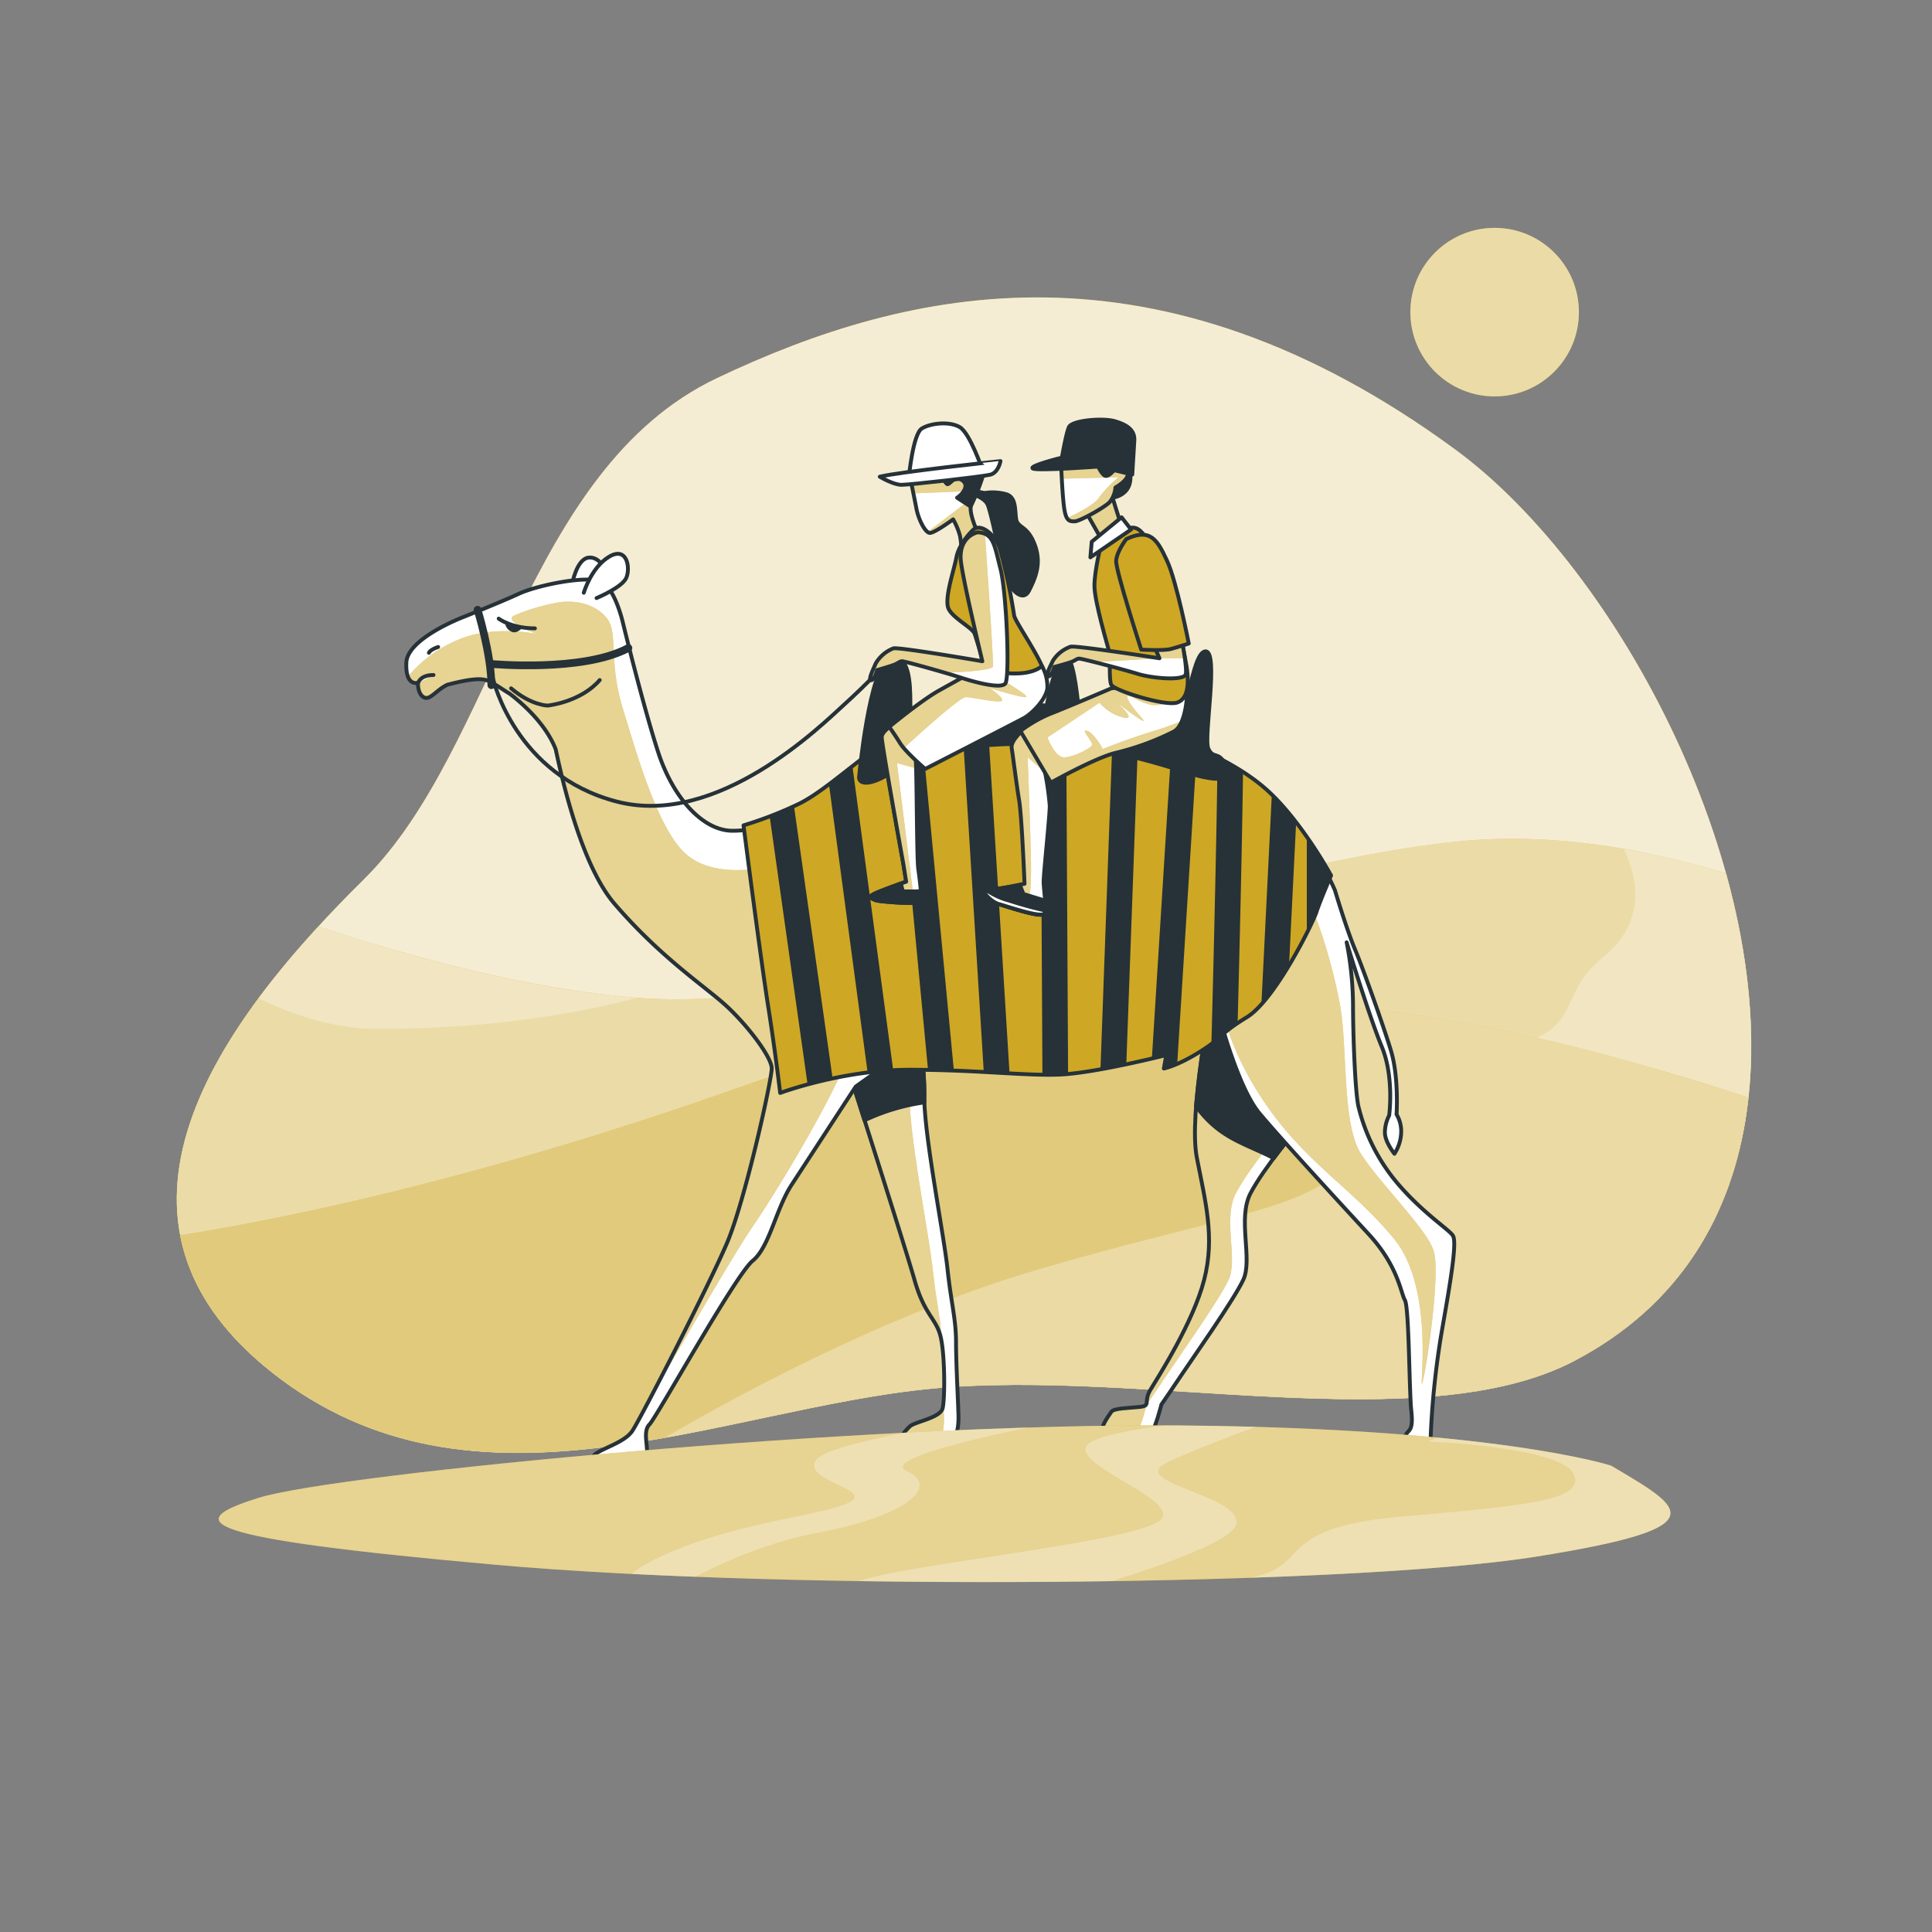 <svg xmlns="http://www.w3.org/2000/svg" xmlns:xlink="http://www.w3.org/1999/xlink" viewBox="0 0 500 500"><rect x="0" y="0" width="500" height="500" fill="#808080" stroke="none"/><defs><clipPath id="freepik--clip-path--inject-5"><path d="M313.53,258.82s-6,29.41-3.79,40.79,4.74,20.56,1.89,31.62-12,25.3-13.91,28.46.32,4.11-2.84,4.43-6.64.32-7.28,1.27-3.48,4.74-1.89,5.37,11.38.32,12.33-.32,2.53-6.95,2.53-6.95,2.84-4.11,5.37-7.91,13.28-19,15.81-24.35-1.58-15.81,1.9-22.45,12.33-17.07,13.6-18.65,5.69-18.34,2.21-30S317.64,247.75,313.53,258.82Z" style="fill:#fff;stroke:#263238;stroke-linecap:round;stroke-linejoin:round"></path></clipPath><clipPath id="freepik--clip-path-2--inject-5"><path d="M218.67,274s15.49,48.38,18,57.23,5.38,9.81,6.64,14.23,1.27,16.45.64,19-7.28,3.47-8.54,4.74-2.85,2.85-1.58,4.11,9.8,0,11.7,0,2.53-3.79,2.53-6.32-.64-13.6-.64-19.61-1.26-10.12-2.21-19-6-34.47-6-44.27A73.25,73.25,0,0,0,237.64,268S228.79,261.67,218.67,274Z" style="fill:#fff;stroke:#263238;stroke-linecap:round;stroke-linejoin:round"></path></clipPath><clipPath id="freepik--clip-path-3--inject-5"><path d="M376,319.76c-1.1-1.65-7.7-5.77-14.29-13.47a48.32,48.32,0,0,1-10.18-20.07c-.82-3.85-1.37-18.15-1.37-26.4a86.3,86.3,0,0,0-1.65-15.95s5.77,19,9.07,26.95,1.93,17.87,1.93,17.87a9.75,9.75,0,0,0-1.1,4.4c0,2.47,2.47,5.5,2.47,5.5a10.71,10.71,0,0,0,1.74-5.51,8.44,8.44,0,0,0-1.19-4.67s.61-9.4-1.37-16.22c-1.55-5.31-7.15-21.17-9.35-26.4s-5.23-15.39-5.23-15.39-9.35-22.55-28.32-32.45S266,184.47,247.33,187.22s-29.43,15.4-36.85,20.08-13.2,7.7-20.9,7.7-15.4-8.53-19.25-20.35-9.07-33.27-9.07-33.27-1.93-8.8-5.5-10.73-16.77.83-21.45,3-14.3,6-14.3,6-14.57,5.5-14.85,11.82,3,5.22,3,5.22-.15,2.81,1.49,3.75,3.25-1.89,6.12-3.23c3.08-.79,7-1.72,9.44-1.34,1.81.28,4,2.05,6.74,3.69,2.83,2.15,9.27,7.61,11.87,14.38,2.58,12.24,7.58,31.08,15.21,39.95,11.82,13.75,23.1,21.17,28.6,26.12s12.09,13.48,12.09,16.5-6.87,34.1-11.54,45.1-22.32,45.39-24.52,48.69-8.8,4.68-10.17,6.6-1.38,3.3-.28,3.3h11.55a5.72,5.72,0,0,0,2.48-3c.82-2.2-1.1-6.6.82-8.53s22.32-38.79,26.72-42.37,6-13.47,10.17-19.8l16.5-25.29s8.25-6,14-9.35,45.92-5.5,57.75-6.6,22.54-1.65,22.54-1.65,4.68,17.87,10.18,24.47,21.89,24.38,28.32,31.35c7.59,8.23,8.25,15.12,9.35,17.05s1.1,23.64,1.65,28.59-.55,4.95-1.1,5.78l-.55.82a25.62,25.62,0,0,0-3.85,1.65c-1.37.83-1.92,3.3-1.92,3.3l1.1,1.38H368s2.2-.83,2.2-4.68a216,216,0,0,1,3-29.15C375.46,331.31,377.11,321.41,376,319.76Z" style="fill:#fff;stroke:#263238;stroke-linecap:round;stroke-linejoin:round"></path></clipPath><clipPath id="freepik--clip-path-4--inject-5"><path d="M265.51,188.31l-.36.29c-1,.83-3.62,3.26-3.33,5,.35,2.11,1.23,9.31,1.93,13.52s1.4,21.6,1.4,21.6-7.55,1.58-9.65,1.58,1.05,3.16,3,3.69,11.06,3.68,11.77,2.45-.18-6-.18-8.25,1.58-16.86,1.58-19.66a71.35,71.35,0,0,0-1.4-9.49l3.68-3-4.21-8.78A11.4,11.4,0,0,0,265.51,188.31Z" style="fill:#fff;stroke:#263238;stroke-linecap:round;stroke-linejoin:round"></path></clipPath><clipPath id="freepik--clip-path-5--inject-5"><path d="M287.63,178.13s-12.29,5.27-16,6.67a35.65,35.65,0,0,0-7.55,4.39l7.9,13.35s11.59-6.5,16.86-7.73a68.66,68.66,0,0,0,15-5.52c2.88-1.68,3.4-8.35,3.4-10.63S287.63,178.13,287.63,178.13Z" style="fill:#fff;stroke:#263238;stroke-linecap:round;stroke-linejoin:round"></path></clipPath><clipPath id="freepik--clip-path-6--inject-5"><path d="M281.13,132.65l4.57,8.08,4.74-4s-2.28-7-2.46-7.9a11.33,11.33,0,0,1-.18-1.93S282.54,132,281.13,132.65Z" style="fill:#CEA724;stroke:#263238;stroke-linecap:round;stroke-linejoin:round"></path></clipPath><clipPath id="freepik--clip-path-7--inject-5"><path d="M274.64,120.89s.35,8.43.87,11.24,1.41,2.8,2.64,2.8,7.9-3.68,9.13-5.09a7.2,7.2,0,0,0,1.4-3.68s3.51-1.94,3.16-3.69-1.75-3.69-7-4.92S275.34,117.9,274.64,120.89Z" style="fill:#fff;stroke:#263238;stroke-linecap:round;stroke-linejoin:round"></path></clipPath><clipPath id="freepik--clip-path-8--inject-5"><path d="M293.75,139.83s-4.37,1.56-3.31,6.87c.7,3.54,9.63,23.66,9.63,23.66s-21.4-3.33-23-3a8.92,8.92,0,0,0-4.56,3.6c-.53,1.15-2.11,4.1-1.23,4.1s1.58-2.46,1.58-2.46,2.46-.65,4-1.15,1.75-1,2.46-1,11.41,2.79,15.1,3.94,11.37,1.8,12.37.3-3.26-21.72-5.76-27.12S297.93,139.3,293.75,139.83Z" style="fill:#fff;stroke:#263238;stroke-linecap:round;stroke-linejoin:round"></path></clipPath><clipPath id="freepik--clip-path-9--inject-5"><path d="M235.75,124.6s.88,4.21,1.41,7,2.28,6.32,3.51,6.32,6-3.51,6-3.51a18.64,18.64,0,0,1,1.76,4.21,19.24,19.24,0,0,1,.35,3.34l4.21-4.21s-2.11-4.57-1.76-6.68,3.52-8.07,3-9.65-2.63-2.81-6.67-2.81S235.75,119.33,235.75,124.6Z" style="fill:#fff;stroke:#263238;stroke-linecap:round;stroke-linejoin:round"></path></clipPath><clipPath id="freepik--clip-path-10--inject-5"><path d="M270.38,177.62c-2,0-4.53,0-7.69-.22a20.46,20.46,0,0,1-10.45-3.66c-2.7,1.7-7.29,4.61-12.1,7.75-7.55,4.91-11.94,7.37-11.94,9.3s5.62,33,5.62,33l.7,4.39s-6.49,2.28-8.25,3.16a6.5,6.5,0,0,0-.69.4l5,1.73a55.41,55.41,0,0,0,6.54.15c1.23-.17,1.75,0,.52-8.77-.4-2.87-.35-24.76-.7-29.68,0,0,28.27-9.83,30.55-11.76A9.33,9.33,0,0,0,270.38,177.62Z" style="fill:#fff;stroke:#263238;stroke-linecap:round;stroke-linejoin:round"></path></clipPath><clipPath id="freepik--clip-path-11--inject-5"><path d="M254.72,172.18a14.84,14.84,0,0,0,8.07,2.11c5.1,0,6.85-1.93,6.85-1.93a10.71,10.71,0,0,1,1.41,5.79c-.36,2.81-3.87,6.5-6.15,7.73S239.44,199,239.44,199s-5.09-4.39-6.5-6.67-2.81-4.21-2.81-4.21,8.26-6.85,13-9.48S254.72,172.18,254.72,172.18Z" style="fill:#fff;stroke:#263238;stroke-linecap:round;stroke-linejoin:round"></path></clipPath><clipPath id="freepik--clip-path-12--inject-5"><path d="M253,137.77s-4.56.87-4.39,6.67c.12,3.86,5.62,26.69,5.62,26.69s-21.42-3.69-23-3.34a9.08,9.08,0,0,0-4.57,3.86c-.52,1.23-2.1,4.39-1.23,4.39s1.58-2.63,1.58-2.63,2.46-.7,4-1.23,1.76-1.05,2.46-1.05,11.41,3,15.1,4.21,10.36,3,11.59,1.58.35-23.53-1.23-29.67S257.17,137.94,253,137.77Z" style="fill:#fff;stroke:#263238;stroke-linecap:round;stroke-linejoin:round"></path></clipPath></defs><g id="freepik--background-simple--inject-5"><path d="M452.09,287.36c8.51-60.93-32.7-139.6-75.43-171-77.15-56.61-141.23-42.2-191.08-18.52s-57,95.73-91.38,129.7S18.24,314,70.46,355.22s116.31,9.26,170.9,4.12,127,13.38,166.15-7.21C434.86,337.75,448.33,314.29,452.09,287.36Z" style="fill:#CEA724"></path><path d="M452.09,287.36c8.51-60.93-32.7-139.6-75.43-171-77.15-56.61-141.23-42.2-191.08-18.52s-57,95.73-91.38,129.7S18.24,314,70.46,355.22s116.31,9.26,170.9,4.12,127,13.38,166.15-7.21C434.86,337.75,448.33,314.29,452.09,287.36Z" style="fill:#fff;opacity:0.8"></path></g><g id="freepik--Dunes--inject-5"><path d="M376.61,217.84C311.37,224.76,224,263,164.56,258.2c-27.64-2.22-57.81-10.36-82.17-18.43-30.8,33.5-58.24,78.93-11.93,115.45,52.22,41.18,116.31,9.26,170.9,4.12s127,13.38,166.15-7.21c27.35-14.38,40.82-37.84,44.58-64.77,2.71-19.36.38-40.51-5.41-61.36C425.47,219.57,400.94,215.26,376.61,217.84Z" style="fill:#CEA724"></path><path d="M376.61,217.84C311.37,224.76,224,263,164.56,258.2c-27.64-2.22-57.81-10.36-82.17-18.43-30.8,33.5-58.24,78.93-11.93,115.45,52.22,41.18,116.31,9.26,170.9,4.12s127,13.38,166.15-7.21c27.35-14.38,40.82-37.84,44.58-64.77,2.71-19.36.38-40.51-5.41-61.36C425.47,219.57,400.94,215.26,376.61,217.84Z" style="fill:#fff;opacity:0.6"></path><path d="M158.13,257.58l-3.32-.39L153,257l-3.15-.44-1.86-.27-3.28-.53-1.69-.28c-1.36-.23-2.72-.47-4.08-.73l-.86-.15c-1.65-.31-3.3-.64-5-1l-1.39-.29-3.57-.76-1.78-.4-3.2-.73-1.82-.43-3.22-.79c-.57-.14-1.13-.27-1.69-.42-1.23-.3-2.45-.62-3.66-.94l-1.17-.3-4.8-1.3-.89-.25-3.83-1.09-1.54-.45-3.15-.92L95.77,244l-3-.93-1.54-.48-3.27-1-1.15-.36-4.38-1.43A231.82,231.82,0,0,0,66.9,258.36c10,4.81,20.47,7.92,30.86,7.92,32.36,0,55.72-5,67-8.06l-.18,0c-1.6-.13-3.22-.28-4.84-.45Z" style="fill:#fff;opacity:0.3"></path><path d="M443.73,225.13l-2.41-.68-1-.28-2.72-.73-.29-.07c-4.36-1.13-8.84-2.15-13.39-3l-.25,0-3.4-.62c3.53,7.41,6,18.88-5.57,28.14-18.64,15,10.1,26.53-88.54,28.84s-161.57,26.52-193.41,46.13c-7.14,4.39-63,4.24-83.07,6.76,3.76,8.85,10.43,17.48,20.81,25.67,52.22,41.18,116.31,9.26,170.9,4.12s127,13.38,166.15-7.21c27.35-14.38,40.82-37.84,44.58-64.77,2.71-19.35.39-40.5-5.4-61.35l-1.61-.48Z" style="fill:#fff;opacity:0.3"></path><path d="M407.51,352.13c27.35-14.38,40.82-37.84,44.58-64.77.16-1.1.29-2.2.41-3.31-6.41-2.1-13.07-4.2-20-6.24-58.26-17.3-136.71-33.45-240.79,3.46-66.56,23.6-117.22,34-145.11,38.42C49,332,56.25,344,70.46,355.22c52.22,41.18,116.31,9.26,170.9,4.12S368.35,372.72,407.51,352.13Z" style="fill:#CEA724"></path><path d="M407.51,352.13c27.35-14.38,40.82-37.84,44.58-64.77.16-1.1.29-2.2.41-3.31-6.41-2.1-13.07-4.2-20-6.24-58.26-17.3-136.71-33.45-240.79,3.46-66.56,23.6-117.22,34-145.11,38.42C49,332,56.25,344,70.46,355.22c52.22,41.18,116.31,9.26,170.9,4.12S368.35,372.72,407.51,352.13Z" style="fill:#fff;opacity:0.4"></path><path d="M428.17,276.53l-3.09-.89-.49-.14-3.77-1.06-.34-.1-3.66-1-.28-.07c-38.19-10.3-84.27-18.38-139.49-12.09,26.06,1.61,66.15,7,70.82,24.7,7,26.53-16.31,24.22-79.22,42.67-35.24,10.34-71,28.63-96.67,43.54,23.74-4.23,47.33-10.67,69.38-12.75,54.59-5.15,127,13.38,166.15-7.21,27.35-14.38,40.82-37.84,44.58-64.77.16-1.1.29-2.2.41-3.31h0q-4.62-1.51-9.41-3l-1-.3-3.69-1.14-1.2-.37-4.69-1.41-3.46-1Z" style="fill:#fff;opacity:0.3"></path></g><g id="freepik--Camel--inject-5"><path d="M148.06,151.2s1.1-6.32,4.12-6.87,5.78,3.85,3.58,6.32-3.85,4.13-3.85,4.13" style="fill:#fff;stroke:#263238;stroke-linecap:round;stroke-linejoin:round"></path><path d="M313.53,258.82s-6,29.41-3.79,40.79,4.74,20.56,1.89,31.62-12,25.3-13.91,28.46.32,4.11-2.84,4.43-6.64.32-7.28,1.27-3.48,4.74-1.89,5.37,11.38.32,12.33-.32,2.53-6.95,2.53-6.95,2.84-4.11,5.37-7.91,13.28-19,15.81-24.35-1.58-15.81,1.9-22.45,12.33-17.07,13.6-18.65,5.69-18.34,2.21-30S317.64,247.75,313.53,258.82Z" style="fill:#fff"></path><g style="clip-path:url(#freepik--clip-path--inject-5)"><path d="M309.74,258.82s-6,29.41-3.8,40.79,4.75,20.56,1.9,31.62-12,25.3-13.91,28.46.31,4.11-2.85,4.43-6.64.32-7.27,1.27-3.48,4.74-1.9,5.37,11.38.32,12.33-.32,2.53-6.95,2.53-6.95,2.85-4.11,5.38-7.91,13.28-19,15.81-24.35-1.58-15.81,1.9-22.45,12.33-17.07,13.59-18.65,5.7-18.34,2.22-30S313.85,247.75,309.74,258.82Z" style="fill:#CEA724"></path><path d="M309.74,258.82s-6,29.41-3.8,40.79,4.75,20.56,1.9,31.62-12,25.3-13.91,28.46.31,4.11-2.85,4.43-6.64.32-7.27,1.27-3.48,4.74-1.9,5.37,11.38.32,12.33-.32,2.53-6.95,2.53-6.95,2.85-4.11,5.38-7.91,13.28-19,15.81-24.35-1.58-15.81,1.9-22.45,12.33-17.07,13.59-18.65,5.7-18.34,2.22-30S313.85,247.75,309.74,258.82Z" style="fill:#fff;opacity:0.5"></path></g><path d="M313.53,258.82s-6,29.41-3.79,40.79,4.74,20.56,1.89,31.62-12,25.3-13.91,28.46.32,4.11-2.84,4.43-6.64.32-7.28,1.27-3.48,4.74-1.89,5.37,11.38.32,12.33-.32,2.53-6.95,2.53-6.95,2.84-4.11,5.37-7.91,13.28-19,15.81-24.35-1.58-15.81,1.9-22.45,12.33-17.07,13.6-18.65,5.69-18.34,2.21-30S317.64,247.75,313.53,258.82Z" style="fill:none;stroke:#263238;stroke-linecap:round;stroke-linejoin:round"></path><path d="M337.25,290.13c1.26-1.58,5.69-18.34,2.21-30s-21.82-12.34-25.93-1.27a261,261,0,0,0-4,27.44c6.22,8.44,12.51,9.49,20.11,13.44C333.05,295.15,336.5,291.07,337.25,290.13Z" style="fill:#263238;stroke:#263238;stroke-linecap:round;stroke-linejoin:round"></path><path d="M218.67,274s15.49,48.38,18,57.23,5.38,9.81,6.64,14.23,1.27,16.45.64,19-7.28,3.47-8.54,4.74-2.85,2.85-1.58,4.11,9.8,0,11.7,0,2.53-3.79,2.53-6.32-.64-13.6-.64-19.61-1.26-10.12-2.21-19-6-34.47-6-44.27A73.25,73.25,0,0,0,237.64,268S228.79,261.67,218.67,274Z" style="fill:#fff"></path><g style="clip-path:url(#freepik--clip-path-2--inject-5)"><path d="M214.92,274.53s15.5,48.39,18,57.24,5.37,9.8,6.64,14.23,1.26,16.44.63,19-7.27,3.48-8.54,4.74-2.84,2.85-1.58,4.12,9.8,0,11.7,0,2.53-3.8,2.53-6.33-.63-13.6-.63-19.6-1.27-10.12-2.22-19-6-34.46-6-44.27a73.09,73.09,0,0,0-1.58-16.12S225,262.2,214.92,274.53Z" style="fill:#CEA724"></path><path d="M214.92,274.53s15.5,48.39,18,57.24,5.37,9.8,6.64,14.23,1.26,16.44.63,19-7.27,3.48-8.54,4.74-2.84,2.85-1.58,4.12,9.8,0,11.7,0,2.53-3.8,2.53-6.33-.63-13.6-.63-19.6-1.27-10.12-2.22-19-6-34.46-6-44.27a73.09,73.09,0,0,0-1.58-16.12S225,262.2,214.92,274.53Z" style="fill:#fff;opacity:0.5"></path></g><path d="M218.67,274s15.49,48.38,18,57.23,5.38,9.81,6.64,14.23,1.27,16.45.64,19-7.28,3.47-8.54,4.74-2.85,2.85-1.58,4.11,9.8,0,11.7,0,2.53-3.79,2.53-6.32-.64-13.6-.64-19.61-1.26-10.12-2.21-19-6-34.47-6-44.27A73.25,73.25,0,0,0,237.64,268S228.79,261.67,218.67,274Z" style="fill:none;stroke:#263238;stroke-linecap:round;stroke-linejoin:round"></path><path d="M237.64,268s-8.85-6.32-19,6l5.09,15.94a53.57,53.57,0,0,1,15.49-4.64c0-.41,0-.81,0-1.18A73.25,73.25,0,0,0,237.64,268Z" style="fill:#263238;stroke:#263238;stroke-linecap:round;stroke-linejoin:round"></path><path d="M376,319.76c-1.1-1.65-7.7-5.77-14.29-13.47a48.32,48.32,0,0,1-10.18-20.07c-.82-3.85-1.37-18.15-1.37-26.4a86.3,86.3,0,0,0-1.65-15.95s5.77,19,9.07,26.95,1.93,17.87,1.93,17.87a9.75,9.75,0,0,0-1.1,4.4c0,2.47,2.47,5.5,2.47,5.5a10.71,10.71,0,0,0,1.74-5.51,8.44,8.44,0,0,0-1.19-4.67s.61-9.4-1.37-16.22c-1.55-5.31-7.15-21.17-9.35-26.4s-5.23-15.39-5.23-15.39-9.35-22.55-28.32-32.45S266,184.47,247.33,187.22s-29.43,15.4-36.85,20.08-13.2,7.7-20.9,7.7-15.4-8.53-19.25-20.35-9.07-33.27-9.07-33.27-1.93-8.8-5.5-10.73-16.77.83-21.45,3-14.3,6-14.3,6-14.57,5.5-14.85,11.82,3,5.22,3,5.22-.15,2.81,1.49,3.75,3.25-1.89,6.12-3.23c3.08-.79,7-1.72,9.44-1.34,1.81.28,4,2.05,6.74,3.69,2.83,2.15,9.27,7.61,11.87,14.38,2.58,12.24,7.58,31.08,15.21,39.95,11.82,13.75,23.1,21.17,28.6,26.12s12.09,13.48,12.09,16.5-6.87,34.1-11.54,45.1-22.32,45.39-24.52,48.69-8.8,4.68-10.17,6.6-1.38,3.3-.28,3.3h11.55a5.72,5.72,0,0,0,2.48-3c.82-2.2-1.1-6.6.82-8.53s22.32-38.79,26.72-42.37,6-13.47,10.17-19.8l16.5-25.29s8.25-6,14-9.35,45.92-5.5,57.75-6.6,22.54-1.65,22.54-1.65,4.68,17.87,10.18,24.47,21.89,24.38,28.32,31.35c7.59,8.23,8.25,15.12,9.35,17.05s1.1,23.64,1.65,28.59-.55,4.95-1.1,5.78l-.55.82a25.62,25.62,0,0,0-3.85,1.65c-1.37.83-1.92,3.3-1.92,3.3l1.1,1.38H368s2.2-.83,2.2-4.68a216,216,0,0,1,3-29.15C375.46,331.31,377.11,321.41,376,319.76Z" style="fill:#fff"></path><g style="clip-path:url(#freepik--clip-path-3--inject-5)"><path d="M371,323.6c-1.94-5.8-14-17.4-18.86-25.13s-3.38-27.56-5.31-38.19-6.77-27.56-12.57-35.29-43-26.1-62.61-16.48-74.19,16-74.19,16-12.57,2.9-19.82-3.39S165.07,196,161.2,183.42s-1-19.82-4.35-23.69-8.7-4.35-12.09-3.87a53.15,53.15,0,0,0-11.6,3.39c-3.38,1.45,5.8,4.83,5.8,4.83s-11.12-2.42-20.3,1.45a33.93,33.93,0,0,0-13.11,9.59c.83,2.25,2.64,1.65,2.64,1.65s-.15,2.81,1.49,3.75,3.25-1.89,6.12-3.23c3.08-.79,7-1.72,9.44-1.34,1.81.28,4,2.05,6.74,3.69,2.83,2.15,9.27,7.61,11.87,14.38,2.58,12.24,7.58,31.08,15.21,39.95,11.82,13.75,23.1,21.17,28.6,26.12s12.09,13.48,12.09,16.5-6.87,34.1-11.54,45.1c-3.41,8-13.67,28.39-19.86,40.18,6.63-11.53,21.39-37,26.2-44.07,6.29-9.18,16.92-27.07,21.76-37.22s15.95-12.57,28-12.57,71.54-10.15,71.54-10.15S316.37,269,327,284.93s23.2,22.72,33.84,35.77,6.28,40.13,7.25,37.23S372.93,329.4,371,323.6Z" style="fill:#CEA724"></path><path d="M371,323.6c-1.94-5.8-14-17.4-18.86-25.13s-3.38-27.56-5.31-38.19-6.77-27.56-12.57-35.29-43-26.1-62.61-16.48-74.19,16-74.19,16-12.57,2.9-19.82-3.39S165.07,196,161.2,183.42s-1-19.82-4.35-23.69-8.7-4.35-12.09-3.87a53.15,53.15,0,0,0-11.6,3.39c-3.38,1.45,5.8,4.83,5.8,4.83s-11.12-2.42-20.3,1.45a33.93,33.93,0,0,0-13.11,9.59c.83,2.25,2.64,1.65,2.64,1.65s-.15,2.81,1.49,3.75,3.25-1.89,6.12-3.23c3.08-.79,7-1.72,9.44-1.34,1.81.28,4,2.05,6.74,3.69,2.83,2.15,9.27,7.61,11.87,14.38,2.58,12.24,7.58,31.08,15.21,39.95,11.82,13.75,23.1,21.17,28.6,26.12s12.09,13.48,12.09,16.5-6.87,34.1-11.54,45.1c-3.41,8-13.67,28.39-19.86,40.18,6.63-11.53,21.39-37,26.2-44.07,6.29-9.18,16.92-27.07,21.76-37.22s15.95-12.57,28-12.57,71.54-10.15,71.54-10.15S316.37,269,327,284.93s23.2,22.72,33.84,35.77,6.28,40.13,7.25,37.23S372.93,329.4,371,323.6Z" style="fill:#fff;opacity:0.5"></path></g><path d="M376,319.76c-1.1-1.65-7.7-5.77-14.29-13.47a48.32,48.32,0,0,1-10.18-20.07c-.82-3.85-1.37-18.15-1.37-26.4a86.3,86.3,0,0,0-1.65-15.95s5.77,19,9.07,26.95,1.93,17.87,1.93,17.87a9.75,9.75,0,0,0-1.1,4.4c0,2.47,2.47,5.5,2.47,5.5a10.71,10.71,0,0,0,1.74-5.51,8.44,8.44,0,0,0-1.19-4.67s.61-9.4-1.37-16.22c-1.55-5.31-7.15-21.17-9.35-26.4s-5.23-15.39-5.23-15.39-9.35-22.55-28.32-32.45S266,184.47,247.33,187.22s-29.43,15.4-36.85,20.08-13.2,7.7-20.9,7.7-15.4-8.53-19.25-20.35-9.07-33.27-9.07-33.27-1.93-8.8-5.5-10.73-16.77.83-21.45,3-14.3,6-14.3,6-14.57,5.5-14.85,11.82,3,5.22,3,5.22-.15,2.81,1.49,3.75,3.25-1.89,6.12-3.23c3.08-.79,7-1.72,9.44-1.34,1.81.28,4,2.05,6.74,3.69,2.83,2.15,9.27,7.61,11.87,14.38,2.58,12.24,7.58,31.08,15.21,39.95,11.82,13.75,23.1,21.17,28.6,26.12s12.09,13.48,12.09,16.5-6.87,34.1-11.54,45.1-22.32,45.39-24.52,48.69-8.8,4.68-10.17,6.6-1.38,3.3-.28,3.3h11.55a5.72,5.72,0,0,0,2.48-3c.82-2.2-1.1-6.6.82-8.53s22.32-38.79,26.72-42.37,6-13.47,10.17-19.8l16.5-25.29s8.25-6,14-9.35,45.92-5.5,57.75-6.6,22.54-1.65,22.54-1.65,4.68,17.87,10.18,24.47,21.89,24.38,28.32,31.35c7.59,8.23,8.25,15.12,9.35,17.05s1.1,23.64,1.65,28.59-.55,4.95-1.1,5.78l-.55.82a25.62,25.62,0,0,0-3.85,1.65c-1.37.83-1.92,3.3-1.92,3.3l1.1,1.38H368s2.2-.83,2.2-4.68a216,216,0,0,1,3-29.15C375.46,331.31,377.11,321.41,376,319.76Z" style="fill:none;stroke:#263238;stroke-linecap:round;stroke-linejoin:round"></path><path d="M108.19,176.77s.51-2.08,4-2.08" style="fill:#fff;stroke:#263238;stroke-linecap:round;stroke-linejoin:round"></path><path d="M155.21,176c-5,5.77-13.47,6.6-13.47,6.6s-4.21,0-9.47-4.46" style="fill:none;stroke:#263238;stroke-linecap:round;stroke-linejoin:round"></path><path d="M129.06,160.1s3.25,2.52,9.38,2.52" style="fill:none;stroke:#263238;stroke-linecap:round;stroke-linejoin:round"></path><path d="M130.77,161.58a2.78,2.78,0,0,0,1.51,1.85c1.38.81,2.89-.93,2.89-.93Z" style="fill:#263238"></path><path d="M111,168.94s.27-.79,2.39-1.5" style="fill:none;stroke:#263238;stroke-linecap:round;stroke-linejoin:round"></path><path d="M151.08,153.4s1.93-6.6,6.6-9.35,5.5,3,4.4,5.5-7.7,5.23-7.7,5.23" style="fill:#fff;stroke:#263238;stroke-linecap:round;stroke-linejoin:round"></path><path d="M127.67,175.91s5.7,24.69,31.91,31.53,53-19.75,59.07-25.26,10-9.85,10-9.85" style="fill:none;stroke:#263238;stroke-linecap:round;stroke-linejoin:round"></path><path d="M123.59,157.8s3.57,11.55,3.57,19.52" style="fill:none;stroke:#263238;stroke-linecap:round;stroke-linejoin:round;stroke-width:2px"></path><path d="M127.16,171.83s23.65,2.2,35.47-4.13" style="fill:none;stroke:#263238;stroke-linecap:round;stroke-linejoin:round;stroke-width:2px"></path><path d="M192.42,213.6s4.43,34.47,6.33,46.49,3.16,22.76,3.16,22.76,16.13-6,33.52-6,29.41,1.58,38.58,1.26,27.82-5.06,27.82-5.06l-.63,3.48s3.48-.63,9.49-4.43,4.74-4.42,12-8.85,17.08-24.35,18-27.2,3.79-9.48,3.79-9.48-8.22-15.18-17.71-23.09-23.4-12.64-29.09-14.22-28.46-3.48-37.94-4.12-21.51,1.59-29.1,6S213.93,204.43,207,207.91A99.45,99.45,0,0,1,192.42,213.6Z" style="fill:#CEA724;stroke:#263238;stroke-linecap:round;stroke-linejoin:round"></path><path d="M274,278.11c.74,0,1.56-.08,2.42-.16l-.5-91.51c-2.27-.21-4.51-.4-6.64-.58l.5,92.28C271.26,278.16,272.67,278.16,274,278.11Z" style="fill:#263238"></path><path d="M255.52,185.05a62.76,62.76,0,0,0-6.62.49l5.7,91.88,6.67.37Z" style="fill:#263238"></path><path d="M220.61,198.31c-2,1.59-4.08,3.2-6.07,4.68l10,74.57c2.14-.27,4.36-.47,6.62-.59Z" style="fill:#263238"></path><path d="M304.66,275.34l5.13-81.79c-2.31-1-4.52-1.84-6.49-2.53L298.1,274c2.28-.54,3.73-.91,3.73-.91l-.63,3.48A18.48,18.48,0,0,0,304.66,275.34Z" style="fill:#263238"></path><path d="M240.17,276.89q3.5.06,6.69.18l-8.47-89.24a41.16,41.16,0,0,0-6.42,2.62Z" style="fill:#263238"></path><path d="M199.19,211.29,209,280.65c1.88-.51,4.07-1,6.48-1.56l-10-70.47C203.33,209.65,201.13,210.55,199.19,211.29Z" style="fill:#263238"></path><path d="M338.2,216.5v25.05a58.06,58.06,0,0,0,2.53-5.5c.94-2.84,3.79-9.48,3.79-9.48A116.6,116.6,0,0,0,338.2,216.5Z" style="fill:#263238"></path><path d="M333.6,249.87l1.84-37.11a68.12,68.12,0,0,0-6.29-7.16l-2.7,54.34A68.32,68.32,0,0,0,333.6,249.87Z" style="fill:#263238"></path><path d="M294.64,188.62c-1.81-.31-4.08-.62-6.61-.92l-3.23,89.05c2.28-.41,4.56-.87,6.69-1.32Z" style="fill:#263238"></path><path d="M321.69,199.76A72.22,72.22,0,0,0,315.1,196c-.19,17.43-.89,47.73-1.59,74.16,2.53-1.9,3.18-3,6.79-5.39C320.85,243.45,321.48,217.29,321.69,199.76Z" style="fill:#263238"></path><path d="M317.17,198c-1.78-3.8-3.15-1.39-4.45-4.25s2.85-25.44-.78-25.18-4.94,19.73-8.05,20.77c-2.25.75-12.59-3.23-24.71-5.5-.48-5.39-1.59-14.34-3.59-14s-3.87,8.4-4.7,12.78c-2.07-.2-4.15-.31-6.21-.31-17.39,0-28.3,4.41-28.3,4.41s-.78,0-.78-4.93-.26-13.24-5.45-11.17-7.79,30.12-7.79,30.12c-.52,2.34,2.85,2.86,8.57-1s14.8-7.27,35.83-7.27,39.47,7.53,44.4,8.57S319,201.75,317.17,198Z" style="fill:#263238;stroke:#263238;stroke-linecap:round;stroke-linejoin:round"></path></g><g id="freepik--Floor--inject-5"><path d="M416.92,379.3s-29.8-9.7-111.57-10.39S87.08,381.38,67,387.62,50.35,398,128,404.94s221.74,5.54,269.55-2.08S435.62,390.39,416.92,379.3Z" style="fill:#CEA724"></path><path d="M416.92,379.3s-29.8-9.7-111.57-10.39S87.08,381.38,67,387.62,50.35,398,128,404.94s221.74,5.54,269.55-2.08S435.62,390.39,416.92,379.3Z" style="fill:#fff;opacity:0.5"></path><g style="opacity:0.3"><path d="M416.92,379.3s-12.85-4.18-44.81-7.25l-2.6,1s34.24,1.39,37.7,8.32-12.47,8.32-44.34,11.09-24.26,11.78-36.73,15.24c-.72.2-1.55.41-2.48.62,31.29-1.08,57.92-2.93,73.85-5.47C445.33,395.24,435.62,390.39,416.92,379.3Z" style="fill:#fff"></path><path d="M287.78,409.2c14.5-4.59,31-10.53,32.12-14.65,2.08-7.63-29.06-10.86-17.64-16.17,6.53-3.05,15.91-6.62,22.73-9.11q-9.27-.27-19.64-.36l-3.83,0c-8.3,1.05-15.81,2.44-19,4.18-9,4.85,22.86,14.55,18,20.09s-61,11.09-75.53,15.25l-2.83.77C244,409.52,266.38,409.52,287.78,409.2Z" style="fill:#fff"></path><path d="M219.43,389c-7.62,3.47-29.11,4.85-48.51,13.86-3.82,1.78-6.13,3.25-7.39,4.48,5.34.27,10.82.51,16.41.73,7.56-3.94,19.14-9.06,31.87-11.44,22.17-4.16,31.87-11.78,22.86-15.94C228.86,378,249,373,266.07,369.44c-10.36.33-21.08.78-31.93,1.34-11.33,2.21-21.57,4.8-23,7.14C207.65,383.46,227.05,385.54,219.43,389Z" style="fill:#fff"></path></g></g><g id="freepik--character-2--inject-5"><path d="M265.51,188.31l-.36.29c-1,.83-3.62,3.26-3.33,5,.35,2.11,1.23,9.31,1.93,13.52s1.4,21.6,1.4,21.6-7.55,1.58-9.65,1.58,1.05,3.16,3,3.69,11.06,3.68,11.77,2.45-.18-6-.18-8.25,1.58-16.86,1.58-19.66a71.35,71.35,0,0,0-1.4-9.49l3.68-3-4.21-8.78A11.4,11.4,0,0,0,265.51,188.31Z" style="fill:#fff"></path><g style="clip-path:url(#freepik--clip-path-4--inject-5)"><path d="M270.25,199l2.63-2.13.37-2.28-3.53-7.35a11.4,11.4,0,0,0-4.21,1.05l-.36.29c-1,.83-3.62,3.26-3.33,5,.35,2.11,1.23,9.31,1.93,13.52s1.4,21.6,1.4,21.6-7.55,1.58-9.65,1.58,1.05,3.16,3,3.69c1,.26,3.81,1.21,6.46,1.91,1.69-2.27,1.87-6.66,1.87-11.23,0-5.13-.86-28.65-.86-28.65l4.46,3.84C270.31,199.34,270.25,199,270.25,199Z" style="fill:#CEA724"></path><path d="M270.25,199l2.63-2.13.37-2.28-3.53-7.35a11.4,11.4,0,0,0-4.21,1.05l-.36.29c-1,.83-3.62,3.26-3.33,5,.35,2.11,1.23,9.31,1.93,13.52s1.4,21.6,1.4,21.6-7.55,1.58-9.65,1.58,1.05,3.16,3,3.69c1,.26,3.81,1.21,6.46,1.91,1.69-2.27,1.87-6.66,1.87-11.23,0-5.13-.86-28.65-.86-28.65l4.46,3.84C270.31,199.34,270.25,199,270.25,199Z" style="fill:#fff;opacity:0.5"></path></g><path d="M265.51,188.31l-.36.29c-1,.83-3.62,3.26-3.33,5,.35,2.11,1.23,9.31,1.93,13.52s1.4,21.6,1.4,21.6-7.55,1.58-9.65,1.58,1.05,3.16,3,3.69,11.06,3.68,11.77,2.45-.18-6-.18-8.25,1.58-16.86,1.58-19.66a71.35,71.35,0,0,0-1.4-9.49l3.68-3-4.21-8.78A11.4,11.4,0,0,0,265.51,188.31Z" style="fill:none;stroke:#263238;stroke-linecap:round;stroke-linejoin:round"></path><path d="M287.63,178.13s-12.29,5.27-16,6.67a35.65,35.65,0,0,0-7.55,4.39l7.9,13.35s11.59-6.5,16.86-7.73a68.66,68.66,0,0,0,15-5.52c2.88-1.68,3.4-8.35,3.4-10.63S287.63,178.13,287.63,178.13Z" style="fill:#fff"></path><g style="clip-path:url(#freepik--clip-path-5--inject-5)"><path d="M305.94,186.58c-2,.79-4.51,1.74-7.58,2.68-7.36,2.24-12.95,4.6-12.95,4.6s-2.14-4.07-4.06-4.71,1.5,2.78,1.28,3.64-4.92,3.21-7.27,3.21-4.28-5.14-4.28-5.14l13.48-9a11.91,11.91,0,0,0,6.2,3.85c3.85.86-1.93-4.06-1.93-4.06s6.42,4.92,7.06,4.92-3.21-3.42-4.06-5.78,3.63,1.93,7.48,1.71a20.78,20.78,0,0,0,7.7-2.35l-1.34-2.38c-4.71-.85-18,.34-18,.34s-12.29,5.27-16,6.67a35.65,35.65,0,0,0-7.55,4.39l7.9,13.35s11.59-6.5,16.86-7.73a68.66,68.66,0,0,0,15-5.52A5.49,5.49,0,0,0,305.94,186.58Z" style="fill:#CEA724"></path><path d="M305.94,186.58c-2,.79-4.51,1.74-7.58,2.68-7.36,2.24-12.95,4.6-12.95,4.6s-2.14-4.07-4.06-4.71,1.5,2.78,1.28,3.64-4.92,3.21-7.27,3.21-4.28-5.14-4.28-5.14l13.48-9a11.91,11.91,0,0,0,6.2,3.85c3.85.86-1.93-4.06-1.93-4.06s6.42,4.92,7.06,4.92-3.21-3.42-4.06-5.78,3.63,1.93,7.48,1.71a20.78,20.78,0,0,0,7.7-2.35l-1.34-2.38c-4.71-.85-18,.34-18,.34s-12.29,5.27-16,6.67a35.65,35.65,0,0,0-7.55,4.39l7.9,13.35s11.59-6.5,16.86-7.73a68.66,68.66,0,0,0,15-5.52A5.49,5.49,0,0,0,305.94,186.58Z" style="fill:#fff;opacity:0.5"></path></g><path d="M287.63,178.13s-12.29,5.27-16,6.67a35.65,35.65,0,0,0-7.55,4.39l7.9,13.35s11.59-6.5,16.86-7.73a68.66,68.66,0,0,0,15-5.52c2.88-1.68,3.4-8.35,3.4-10.63S287.63,178.13,287.63,178.13Z" style="fill:none;stroke:#263238;stroke-linecap:round;stroke-linejoin:round"></path><path d="M285,140.73s-1.76,6.85-1.76,10.89,3.51,15.8,3.86,17.2-.2,7,.5,8.42,13.9,5.63,17.06,4.58,3.16-6,2.11-11.07-2.46-16.33-6.5-24.75-5.62-10-8.08-9.31S286.22,138.27,285,140.73Z" style="fill:#CEA724;stroke:#263238;stroke-linecap:round;stroke-linejoin:round"></path><path d="M281.13,132.65l4.57,8.08,4.74-4s-2.28-7-2.46-7.9a11.33,11.33,0,0,1-.18-1.93S282.54,132,281.13,132.65Z" style="fill:#CEA724"></path><g style="clip-path:url(#freepik--clip-path-6--inject-5)"><path d="M281.13,132.65l4.57,8.08,4.74-4s-2.28-7-2.46-7.9a11.33,11.33,0,0,1-.18-1.93S282.54,132,281.13,132.65Z" style="fill:#fff;opacity:0.5"></path></g><path d="M281.13,132.65l4.57,8.08,4.74-4s-2.28-7-2.46-7.9a11.33,11.33,0,0,1-.18-1.93S282.54,132,281.13,132.65Z" style="fill:none;stroke:#263238;stroke-linecap:round;stroke-linejoin:round"></path><path d="M280,119.06s5.28,5.61,6.28,5.61h2.31l-.63,4.12s7.6-.77,3.27-10.4S280,119.06,280,119.06Z" style="fill:#263238;stroke:#263238;stroke-linecap:round;stroke-linejoin:round"></path><path d="M274.64,120.89s.35,8.43.87,11.24,1.41,2.8,2.64,2.8,7.9-3.68,9.13-5.09a7.2,7.2,0,0,0,1.4-3.68s3.51-1.94,3.16-3.69-1.75-3.69-7-4.92S275.34,117.9,274.64,120.89Z" style="fill:#fff"></path><g style="clip-path:url(#freepik--clip-path-7--inject-5)"><path d="M284.82,117.55c-5.27-1.23-9.48.35-10.18,3.34,0,0,.05,1.27.14,3l14.69-.37a31.22,31.22,0,0,0-5.13,5.35c-1.13,1.78-5.92,4.17-8.2,5.23.51.85,1.18.85,2,.85,1.23,0,7.9-3.68,9.13-5.09a7.2,7.2,0,0,0,1.4-3.68s3.51-1.94,3.16-3.69S290.09,118.78,284.82,117.55Z" style="fill:#CEA724"></path><path d="M284.82,117.55c-5.27-1.23-9.48.35-10.18,3.34,0,0,.05,1.27.14,3l14.69-.37a31.22,31.22,0,0,0-5.13,5.35c-1.13,1.78-5.92,4.17-8.2,5.23.51.85,1.18.85,2,.85,1.23,0,7.9-3.68,9.13-5.09a7.2,7.2,0,0,0,1.4-3.68s3.51-1.94,3.16-3.69S290.09,118.78,284.82,117.55Z" style="fill:#fff;opacity:0.5"></path></g><path d="M274.64,120.89s.35,8.43.87,11.24,1.41,2.8,2.64,2.8,7.9-3.68,9.13-5.09a7.2,7.2,0,0,0,1.4-3.68s3.51-1.94,3.16-3.69-1.75-3.69-7-4.92S275.34,117.9,274.64,120.89Z" style="fill:none;stroke:#263238;stroke-linecap:round;stroke-linejoin:round"></path><path d="M283.77,119.83s1.4,3.34,2.45,3.34,2.46-1.93,2.46-1.93A17.11,17.11,0,0,0,283.77,119.83Z" style="fill:#263238;stroke:#263238;stroke-linecap:round;stroke-linejoin:round"></path><path d="M274.81,118.43s1.1-6.32,1.83-7.9,7.11-2.28,10.76-1.76a9.46,9.46,0,0,1,1.37.31c2.71.84,5,2.13,4.79,5l-.53,8.74Z" style="fill:#263238;stroke:#263238;stroke-linecap:round;stroke-linejoin:round"></path><path d="M274.81,118.43s-8.6,2.11-7.55,2.81,17.56-.53,17.56-.53S277.62,119,274.81,118.43Z" style="fill:#263238;stroke:#263238;stroke-linecap:round;stroke-linejoin:round"></path><polygon points="290.26 133.88 282.54 140.2 282.19 144.24 292.72 137.04 290.26 133.88" style="fill:#fff;stroke:#263238;stroke-linecap:round;stroke-linejoin:round"></polygon><path d="M293.75,139.83s-4.37,1.56-3.31,6.87c.7,3.54,9.63,23.66,9.63,23.66s-21.4-3.33-23-3a8.92,8.92,0,0,0-4.56,3.6c-.53,1.15-2.11,4.1-1.23,4.1s1.58-2.46,1.58-2.46,2.46-.65,4-1.15,1.75-1,2.46-1,11.41,2.79,15.1,3.94,11.37,1.8,12.37.3-3.26-21.72-5.76-27.12S297.93,139.3,293.75,139.83Z" style="fill:#fff"></path><g style="clip-path:url(#freepik--clip-path-8--inject-5)"><path d="M305.27,162.59c-1.14-.07-2.07-.17-3.39-.17-.84,0-2.88-.4-5.63-.85,2,4.76,3.82,8.79,3.82,8.79l6.61,0C306.38,168.18,305.88,165.44,305.27,162.59Z" style="fill:#CEA724"></path><path d="M300.07,170.36s-21.4-3.33-23-3a8.92,8.92,0,0,0-4.56,3.6c-.53,1.15-2.11,4.1-1.23,4.1s1.58-2.46,1.58-2.46,2.46-.65,4-1.15,1.75-1,2.46-1c.25,0,1.83.37,3.92.89Z" style="fill:#CEA724"></path><g style="opacity:0.5"><path d="M305.27,162.59c-1.14-.07-2.07-.17-3.39-.17-.84,0-2.88-.4-5.63-.85,2,4.76,3.82,8.79,3.82,8.79l6.61,0C306.38,168.18,305.88,165.44,305.27,162.59Z" style="fill:#fff"></path><path d="M300.07,170.36s-21.4-3.33-23-3a8.92,8.92,0,0,0-4.56,3.6c-.53,1.15-2.11,4.1-1.23,4.1s1.58-2.46,1.58-2.46,2.46-.65,4-1.15,1.75-1,2.46-1c.25,0,1.83.37,3.92.89Z" style="fill:#fff"></path></g></g><path d="M293.75,139.83s-4.37,1.56-3.31,6.87c.7,3.54,9.63,23.66,9.63,23.66s-21.4-3.33-23-3a8.92,8.92,0,0,0-4.56,3.6c-.53,1.15-2.11,4.1-1.23,4.1s1.58-2.46,1.58-2.46,2.46-.65,4-1.15,1.75-1,2.46-1,11.41,2.79,15.1,3.94,11.37,1.8,12.37.3-3.26-21.72-5.76-27.12S297.93,139.3,293.75,139.83Z" style="fill:none;stroke:#263238;stroke-linecap:round;stroke-linejoin:round"></path><path d="M291.49,139.5s-2.46,3.16-2.63,5.62,6.49,23,6.49,23,5.8.35,7.73-.18,4.57-1.4,4.57-1.4-3.16-16.15-5.62-21.42S297.81,136.52,291.49,139.5Z" style="fill:#CEA724;stroke:#263238;stroke-linecap:round;stroke-linejoin:round"></path><path d="M263.93,229a73,73,0,0,1-8.43,1.33c-2.11,0,1.05,3.16,3,3.68s11.06,3.69,11.77,2.46a7.74,7.74,0,0,0,.2-3.39l-5.61-1.72Z" style="fill:#263238;stroke:#263238;stroke-linecap:round;stroke-linejoin:round"></path><path d="M270.46,235.63c-1.64-.36-4.93-1.14-9.35-2.57a18.81,18.81,0,0,1-5.91-2.75c-1.46.32,1.46,3.16,3.28,3.65s11.06,3.69,11.77,2.46A2.29,2.29,0,0,0,270.46,235.63Z" style="fill:#fff;stroke:#263238;stroke-linecap:round;stroke-linejoin:round"></path></g><g id="freepik--character-1--inject-5"><path d="M252.26,128.11s2.63.88,3.33,2.46,2.29,8.78,3.52,15.1,5.44,10.71,7.2,7.2,3.33-7.2,1.4-12.12-4.39-4-4.74-6.5,0-5.44-2.46-6.32a13.11,13.11,0,0,0-5.62-.35,11,11,0,0,1-2.28-.53Z" style="fill:#263238;stroke:#263238;stroke-linecap:round;stroke-linejoin:round"></path><path d="M235.75,124.6s.88,4.21,1.41,7,2.28,6.32,3.51,6.32,6-3.51,6-3.51a18.64,18.64,0,0,1,1.76,4.21,19.24,19.24,0,0,1,.35,3.34l4.21-4.21s-2.11-4.57-1.76-6.68,3.52-8.07,3-9.65-2.63-2.81-6.67-2.81S235.75,119.33,235.75,124.6Z" style="fill:#fff"></path><g style="clip-path:url(#freepik--clip-path-9--inject-5)"><path d="M251.2,131.09a15.26,15.26,0,0,1,.83-2.51l-12,9.12a1.07,1.07,0,0,0,.6.24c1.23,0,6-3.51,6-3.51a18.64,18.64,0,0,1,1.76,4.21,19.24,19.24,0,0,1,.35,3.34l4.21-4.21S250.85,133.2,251.2,131.09Z" style="fill:#CEA724"></path><path d="M254.19,121.44c-.53-1.58-2.63-2.81-6.67-2.81s-11.77.7-11.77,6c0,0,.29,1.36.63,3.05l16.28-.66C253.57,124.73,254.49,122.35,254.19,121.44Z" style="fill:#CEA724"></path><g style="opacity:0.5"><path d="M251.2,131.09a15.26,15.26,0,0,1,.83-2.51l-12,9.12a1.07,1.07,0,0,0,.6.24c1.23,0,6-3.51,6-3.51a18.64,18.64,0,0,1,1.76,4.21,19.24,19.24,0,0,1,.35,3.34l4.21-4.21S250.85,133.2,251.2,131.09Z" style="fill:#fff"></path><path d="M254.19,121.44c-.53-1.58-2.63-2.81-6.67-2.81s-11.77.7-11.77,6c0,0,.29,1.36.63,3.05l16.28-.66C253.57,124.73,254.49,122.35,254.19,121.44Z" style="fill:#fff"></path></g></g><path d="M235.75,124.6s.88,4.21,1.41,7,2.28,6.32,3.51,6.32,6-3.51,6-3.51a18.64,18.64,0,0,1,1.76,4.21,19.24,19.24,0,0,1,.35,3.34l4.21-4.21s-2.11-4.57-1.76-6.68,3.52-8.07,3-9.65-2.63-2.81-6.67-2.81S235.75,119.33,235.75,124.6Z" style="fill:none;stroke:#263238;stroke-linecap:round;stroke-linejoin:round"></path><path d="M243.3,121.79s1.23,3.51,1.93,3.51,1.76-2.28,3.69-1.06.35,3.17-.17,3.69a7.65,7.65,0,0,1-1.06.88l3.51,2.28a58.06,58.06,0,0,0,3-7.37c.7-2.64-.88-3.69-2.46-4.39S243.13,119.86,243.3,121.79Z" style="fill:#263238;stroke:#263238;stroke-linecap:round;stroke-linejoin:round"></path><path d="M251.73,137.24s-3.51,3.33-4.21,7-3.34,11.06-1.93,13.52,6.14,4.74,6.67,6.32,2.46,8.08,2.46,8.08-7,4.39-14.58,9.31-11.94,7.37-11.94,9.3,5.62,33,5.62,33l.7,4.39s-6.49,2.28-8.25,3.16-.88,1.06.18,1.58,9.48.88,10.71.7,1.75,0,.52-8.77c-.4-2.87-.35-24.76-.7-29.68,0,0,28.27-9.83,30.55-11.76s4-6.68,2.11-11.06-7.2-11.94-7.2-13.17A150.31,150.31,0,0,0,258.76,142C257.53,138.29,253.66,135.13,251.73,137.24Z" style="fill:#CEA724;stroke:#263238;stroke-linecap:round;stroke-linejoin:round"></path><path d="M270.38,177.62c-2,0-4.53,0-7.69-.22a20.46,20.46,0,0,1-10.45-3.66c-2.7,1.7-7.29,4.61-12.1,7.75-7.55,4.91-11.94,7.37-11.94,9.3s5.62,33,5.62,33l.7,4.39s-6.49,2.28-8.25,3.16a6.5,6.5,0,0,0-.69.4l5,1.73a55.41,55.41,0,0,0,6.54.15c1.23-.17,1.75,0,.52-8.77-.4-2.87-.35-24.76-.7-29.68,0,0,28.27-9.83,30.55-11.76A9.33,9.33,0,0,0,270.38,177.62Z" style="fill:#fff"></path><g style="clip-path:url(#freepik--clip-path-10--inject-5)"><path d="M237.56,183.15c-6,3.83-9.36,5.94-9.36,7.64,0,1.93,5.62,33,5.62,33l.7,4.39s-6.49,2.28-8.25,3.16a6.5,6.5,0,0,0-.69.4l5,1.73c2.22.15,4.71.23,5.93.19a5.74,5.74,0,0,0-.11-1.75l-4.27-34.43,5,1.39c0-1.59-.09-2.88-.15-3.7l1.7-.59.76-2.87S239.19,185.89,237.56,183.15Z" style="fill:#CEA724"></path><path d="M237.56,183.15c-6,3.83-9.36,5.94-9.36,7.64,0,1.93,5.62,33,5.62,33l.7,4.39s-6.49,2.28-8.25,3.16a6.5,6.5,0,0,0-.69.4l5,1.73c2.22.15,4.71.23,5.93.19a5.74,5.74,0,0,0-.11-1.75l-4.27-34.43,5,1.39c0-1.59-.09-2.88-.15-3.7l1.7-.59.76-2.87S239.19,185.89,237.56,183.15Z" style="fill:#fff;opacity:0.5"></path></g><path d="M270.38,177.62c-2,0-4.53,0-7.69-.22a20.46,20.46,0,0,1-10.45-3.66c-2.7,1.7-7.29,4.61-12.1,7.75-7.55,4.91-11.94,7.37-11.94,9.3s5.62,33,5.62,33l.7,4.39s-6.49,2.28-8.25,3.16a6.5,6.5,0,0,0-.69.4l5,1.73a55.41,55.41,0,0,0,6.54.15c1.23-.17,1.75,0,.52-8.77-.4-2.87-.35-24.76-.7-29.68,0,0,28.27-9.83,30.55-11.76A9.33,9.33,0,0,0,270.38,177.62Z" style="fill:none;stroke:#263238;stroke-linecap:round;stroke-linejoin:round"></path><path d="M254.72,172.18a14.84,14.84,0,0,0,8.07,2.11c5.1,0,6.85-1.93,6.85-1.93a10.71,10.71,0,0,1,1.41,5.79c-.36,2.81-3.87,6.5-6.15,7.73S239.44,199,239.44,199s-5.09-4.39-6.5-6.67-2.81-4.21-2.81-4.21,8.26-6.85,13-9.48S254.72,172.18,254.72,172.18Z" style="fill:#fff"></path><g style="clip-path:url(#freepik--clip-path-11--inject-5)"><path d="M259.54,175.9c-1.58-1.13-.08-1.54,1.7-1.68a14.22,14.22,0,0,1-6.52-2s-6.85,3.86-11.59,6.5-13,9.48-13,9.48,1.41,1.93,2.81,4.21c.09.14.19.29.31.45l1.05.4s13.9-12.83,15.61-12.83,7.06,1.28,9,1.07-2.78-3.43-2.78-3.43,7.69,2.36,9.19,2.36S262.53,178,259.54,175.9Z" style="fill:#CEA724"></path><path d="M259.54,175.9c-1.58-1.13-.08-1.54,1.7-1.68a14.22,14.22,0,0,1-6.52-2s-6.85,3.86-11.59,6.5-13,9.48-13,9.48,1.41,1.93,2.81,4.21c.09.14.19.29.31.45l1.05.4s13.9-12.83,15.61-12.83,7.06,1.28,9,1.07-2.78-3.43-2.78-3.43,7.69,2.36,9.19,2.36S262.53,178,259.54,175.9Z" style="fill:#fff;opacity:0.5"></path></g><path d="M254.72,172.18a14.84,14.84,0,0,0,8.07,2.11c5.1,0,6.85-1.93,6.85-1.93a10.71,10.71,0,0,1,1.41,5.79c-.36,2.81-3.87,6.5-6.15,7.73S239.44,199,239.44,199s-5.09-4.39-6.5-6.67-2.81-4.21-2.81-4.21,8.26-6.85,13-9.48S254.72,172.18,254.72,172.18Z" style="fill:none;stroke:#263238;stroke-linecap:round;stroke-linejoin:round"></path><path d="M253,137.77s-4.56.87-4.39,6.67c.12,3.86,5.62,26.69,5.62,26.69s-21.42-3.69-23-3.34a9.08,9.08,0,0,0-4.57,3.86c-.52,1.23-2.1,4.39-1.23,4.39s1.58-2.63,1.58-2.63,2.46-.7,4-1.23,1.76-1.05,2.46-1.05,11.41,3,15.1,4.21,10.36,3,11.59,1.58.35-23.53-1.23-29.67S257.17,137.94,253,137.77Z" style="fill:#fff"></path><g style="clip-path:url(#freepik--clip-path-12--inject-5)"><path d="M253,137.77s-4.56.87-4.39,6.67c.12,3.86,5.62,26.69,5.62,26.69s-21.42-3.69-23-3.34a9.08,9.08,0,0,0-4.57,3.86c-.52,1.23-2.1,4.39-1.23,4.39s1.58-2.63,1.58-2.63,2.46-.7,4-1.23,1.76-1.05,2.46-1.05c.52,0,6.62,1.66,11.21,3,5.8-.25,12.17-.74,12.29-1.67.19-1.53-1.69-28.81-2.07-34.31A5.38,5.38,0,0,0,253,137.77Z" style="fill:#CEA724"></path><path d="M253,137.77s-4.56.87-4.39,6.67c.12,3.86,5.62,26.69,5.62,26.69s-21.42-3.69-23-3.34a9.08,9.08,0,0,0-4.57,3.86c-.52,1.23-2.1,4.39-1.23,4.39s1.58-2.63,1.58-2.63,2.46-.7,4-1.23,1.76-1.05,2.46-1.05c.52,0,6.62,1.66,11.21,3,5.8-.25,12.17-.74,12.29-1.67.19-1.53-1.69-28.81-2.07-34.31A5.38,5.38,0,0,0,253,137.77Z" style="fill:#fff;opacity:0.5"></path></g><path d="M253,137.77s-4.56.87-4.39,6.67c.12,3.86,5.62,26.69,5.62,26.69s-21.42-3.69-23-3.34a9.08,9.08,0,0,0-4.57,3.86c-.52,1.23-2.1,4.39-1.23,4.39s1.58-2.63,1.58-2.63,2.46-.7,4-1.23,1.76-1.05,2.46-1.05,11.41,3,15.1,4.21,10.36,3,11.59,1.58.35-23.53-1.23-29.67S257.17,137.94,253,137.77Z" style="fill:none;stroke:#263238;stroke-linecap:round;stroke-linejoin:round"></path><path d="M237.16,233.63c.86-.12,1.37-.08,1.18-3-2.27.14-4.69.05-4.69.05l-.5-2c-2,.72-5.63,2-6.88,2.67-1.75.88-.88,1.06.18,1.58S235.93,233.81,237.16,233.63Z" style="fill:#263238;stroke:#263238;stroke-linecap:round;stroke-linejoin:round"></path><path d="M235.23,123.37s1.05-11.06,3.33-12.47,7.2-1.93,9.84-.35,5.79,10.89,5.79,10.89Z" style="fill:#fff;stroke:#263238;stroke-linecap:round;stroke-linejoin:round"></path><path d="M227.68,123.37s3.51,2.1,5.62,2.1,20.89-2.1,23-2.63,2.63-3.51,2.63-3.51S232.59,122.14,227.68,123.37Z" style="fill:#fff;stroke:#263238;stroke-linecap:round;stroke-linejoin:round"></path></g><g id="freepik--Sun--inject-5"><circle cx="386.81" cy="80.78" r="21.81" style="fill:#CEA724"></circle><circle cx="386.81" cy="80.78" r="21.81" style="fill:#fff;opacity:0.6"></circle></g></svg>